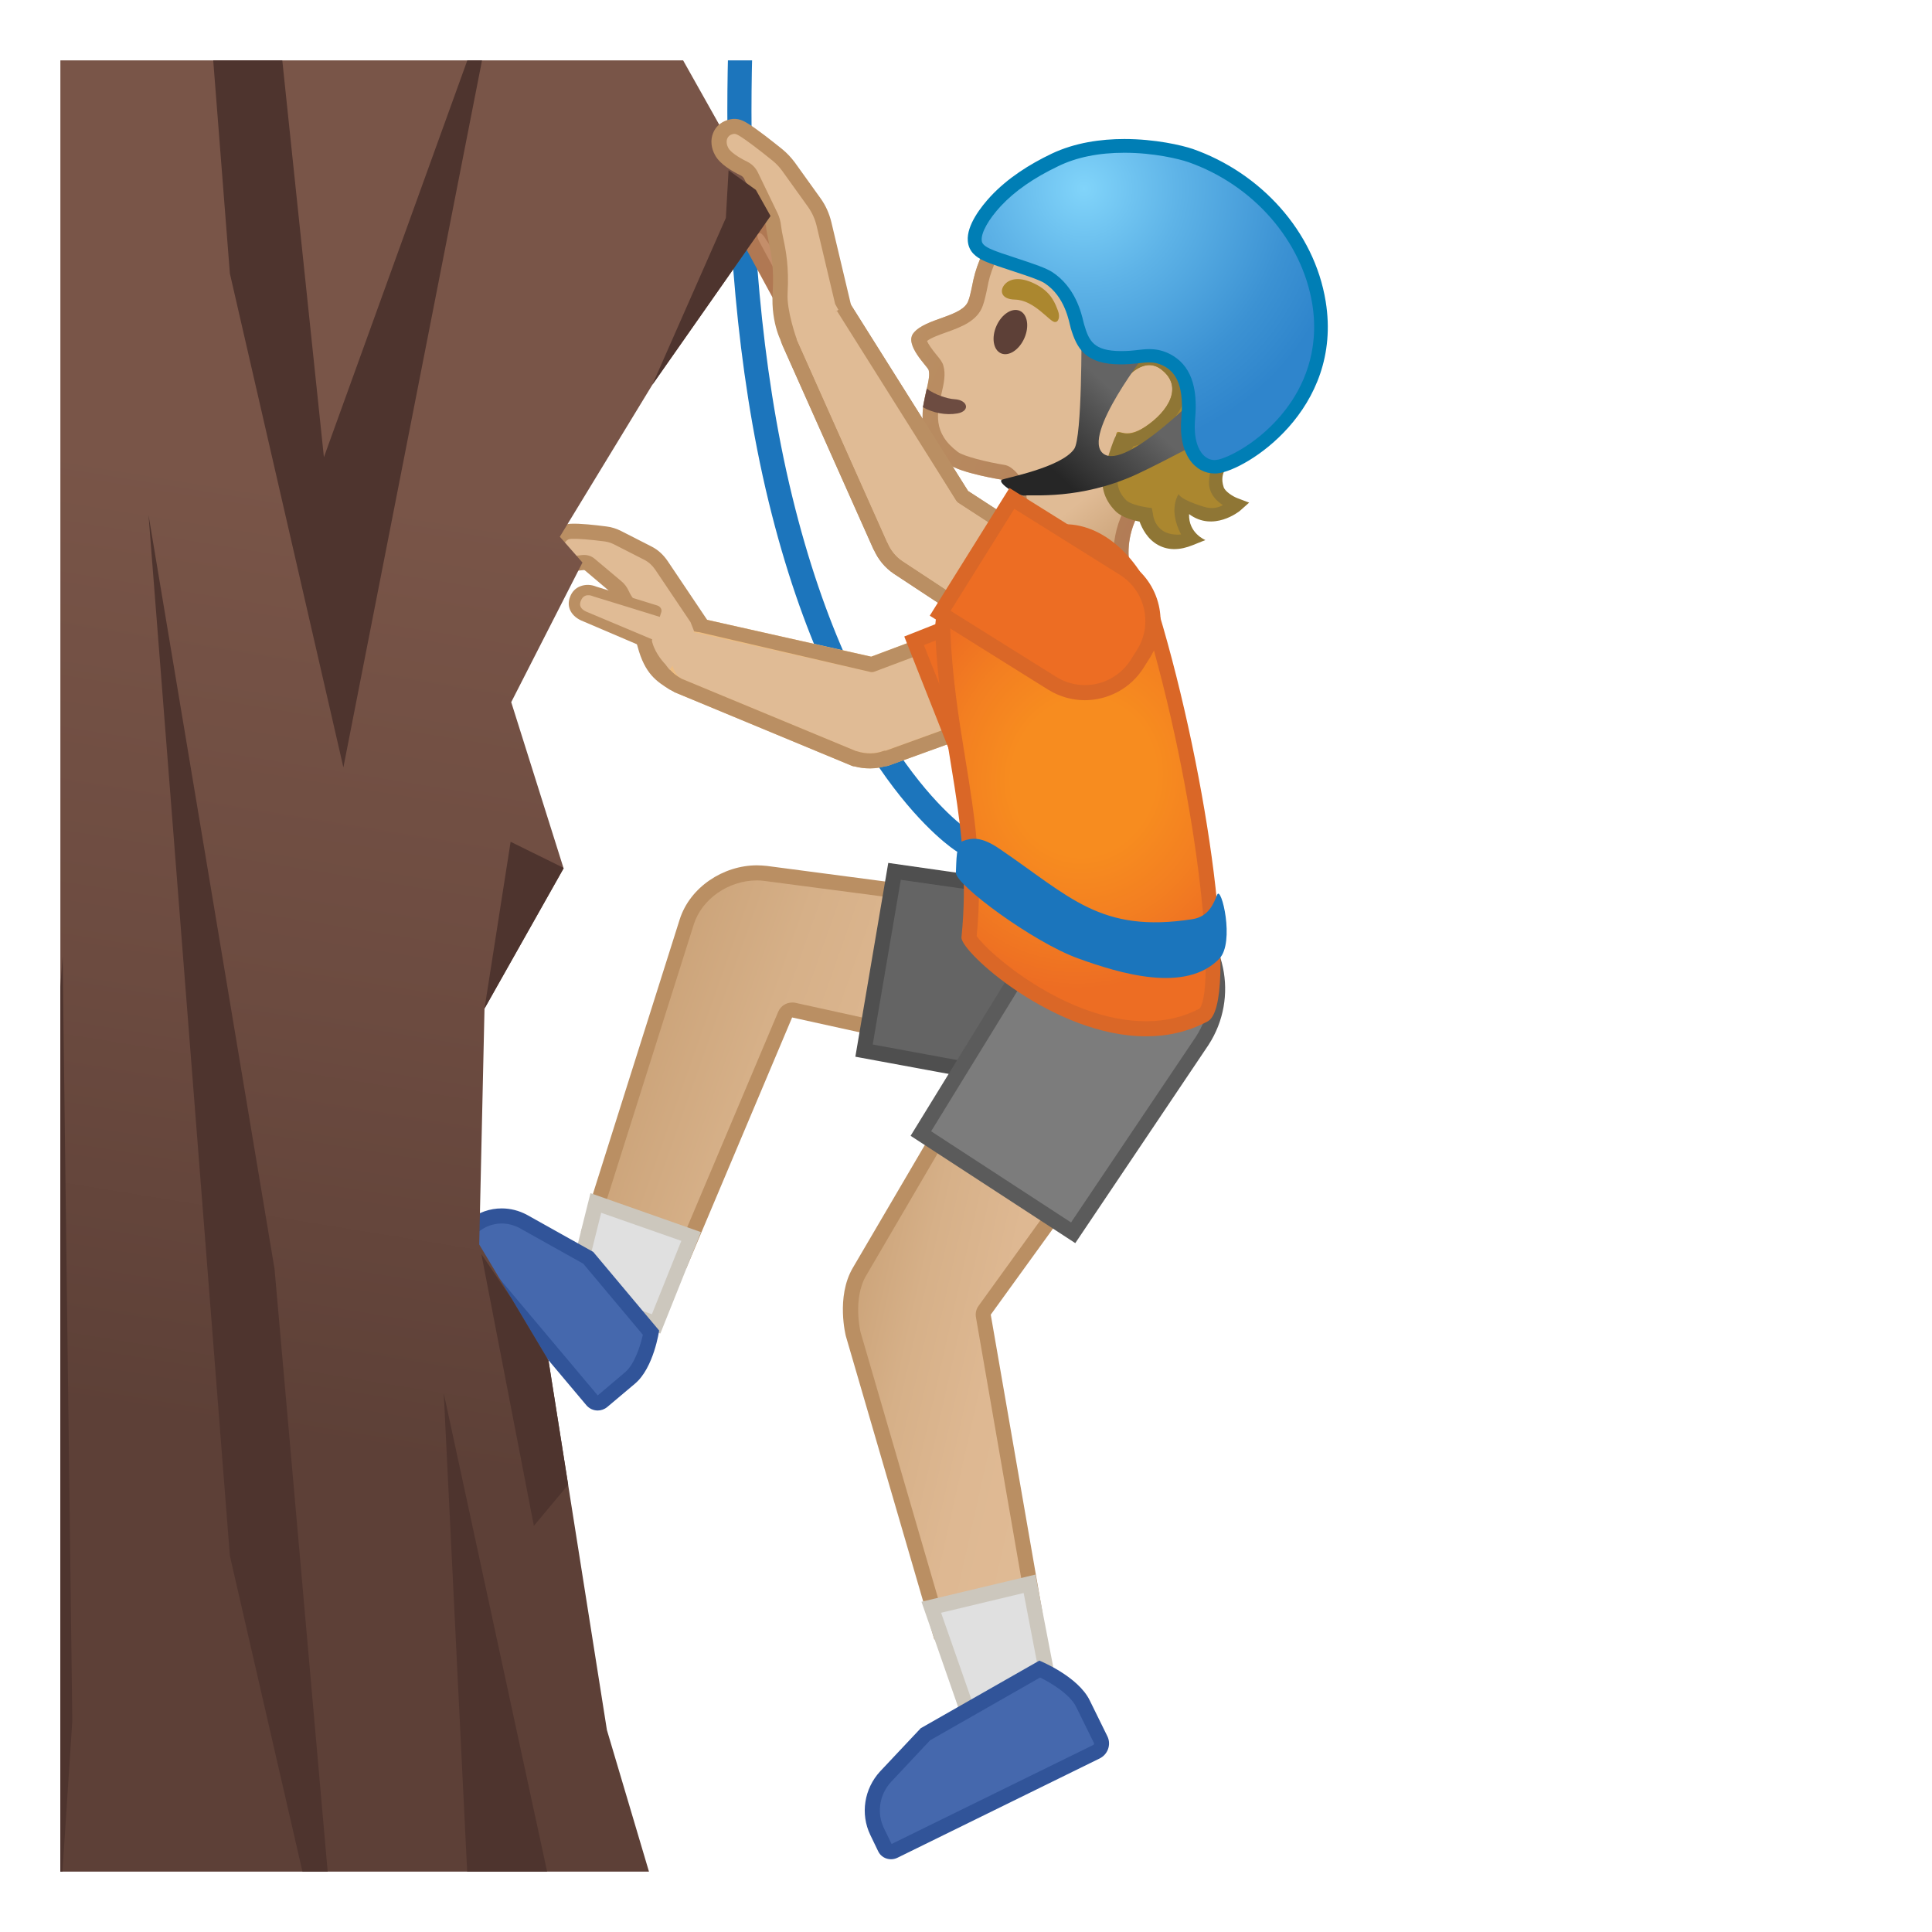 <svg viewBox="0 0 128 128" xmlns="http://www.w3.org/2000/svg" xmlns:xlink="http://www.w3.org/1999/xlink">
  <g id="Layer_4">
    <g>
      <defs>
        <rect id="SVGID_1_" height="120" transform="matrix(-1 -4.489887e-11 4.489887e-11 -1 128 128)" width="120" x="4" y="4"/>
      </defs>
      <clipPath id="SVGID_3_">
        <use overflow="visible" xlink:href="#SVGID_1_"/>
      </clipPath>
      <path clip-path="url(#SVGID_3_)" d=" M49.53-4.96c0,0-2.17,20.17,2.17,38s12.09,22.68,12.09,22.68" fill="none" stroke="#1C75BC" stroke-linecap="round" stroke-linejoin="round" stroke-miterlimit="10" stroke-width="1.6"/>
      <g clip-path="url(#SVGID_3_)">
        <g>
          <g>
            <linearGradient id="SVGID_4_" gradientTransform="matrix(-0.943 -0.333 -0.333 0.943 147.364 18.537)" gradientUnits="userSpaceOnUse" x1="53.629" x2="81.87" y1="79.877" y2="79.877">
              <stop offset="0" style="stop-color:#E0BB95"/>
              <stop offset="0.41" style="stop-color:#DEB892"/>
              <stop offset="0.742" style="stop-color:#D6B088"/>
              <stop offset="0.998" style="stop-color:#CCA47A"/>
            </linearGradient>
            <path d="M39.1,81.31c0.94-2.98,6.16-19.47,6.4-20.23c0.6-1.88,2.55-3.24,4.65-3.24 c0.2,0,0.4,0.01,0.6,0.04l22.88,3.01l-1.75,10.29l-19.3-4.25c-0.04-0.01-0.07-0.01-0.11-0.01c-0.2,0-0.38,0.12-0.46,0.31 l-6.85,16.22L39.1,81.31z" fill="url(#SVGID_4_)"/>
            <path d="M50.15,58.33L50.15,58.33c0.18,0,0.36,0.01,0.54,0.04l22.37,2.94l-1.57,9.26l-18.79-4.13 c-0.07-0.02-0.14-0.02-0.22-0.02c-0.39,0-0.76,0.23-0.92,0.61l-6.67,15.79L39.72,81c1.24-3.92,6.02-19.04,6.25-19.77 C46.51,59.55,48.27,58.33,50.15,58.33 M50.15,57.33c-2.22,0-4.44,1.44-5.12,3.59c-0.27,0.83-6.54,20.69-6.54,20.69l6.96,2.46 l7.03-16.66l19.81,4.36l1.92-11.32l-23.4-3.08C50.59,57.35,50.37,57.33,50.15,57.33L50.15,57.33z" fill="#BA8F63"/>
          </g>
          <circle cx="73.25" cy="66.12" fill="#FBC11B" r="5.74"/>
          <g>
            <polygon fill="#E0E0E0" points="37.96,85.77 39.47,79.7 45.79,81.92 43.47,87.71 "/>
            <path d="M39.83,80.35l5.31,1.86l-1.95,4.86l-4.63-1.63L39.83,80.35 M39.12,79.05l-1.76,7.05l6.39,2.25 l2.69-6.72L39.12,79.05L39.12,79.05z" fill="#CCC7BD"/>
          </g>
          <g>
            <path d="M73.37,72.47c-0.36,0-0.71-0.03-1.07-0.09l-15.05-2.78l2.02-11.88l15.1,2.16 c0.02,0,0.04,0.01,0.05,0.01c3.44,0.58,5.77,3.86,5.18,7.3C79.08,70.26,76.46,72.47,73.37,72.47L73.37,72.47z" fill="#646464"/>
            <path d="M59.68,58.29l14.59,2.08c0.02,0.01,0.05,0.01,0.07,0.01c3.17,0.54,5.31,3.56,4.77,6.73 c-0.48,2.81-2.89,4.86-5.74,4.86c-0.33,0-0.66-0.03-0.97-0.08L57.82,69.2L59.68,58.29 M58.85,57.17l-2.18,12.84l15.55,2.87 c0.39,0.07,0.77,0.1,1.15,0.1c3.27,0,6.16-2.36,6.73-5.69c0.63-3.72-1.87-7.25-5.59-7.88l0,0L58.85,57.17L58.85,57.17z" fill="#4F4F4F"/>
          </g>
          <g>
            <path d="M39.59,92.95c-0.15,0-0.29-0.06-0.38-0.18l-8.7-10.34c-0.07-0.08-0.1-0.17-0.09-0.27 c0.01-0.09,0.05-0.18,0.12-0.24l0.83-0.69c0.52-0.43,1.18-0.67,1.85-0.67c0.5,0,0.99,0.13,1.43,0.37l4.3,2.41l4.17,4.96 c-0.11,0.59-0.5,2.25-1.39,3l-1.84,1.55C39.79,92.94,39.67,92.95,39.59,92.95z" fill="#4568AD"/>
            <path d="M33.24,81.06c0.41,0,0.82,0.11,1.18,0.3l4.22,2.36l3.95,4.71c-0.16,0.73-0.55,1.95-1.17,2.48 l-1.82,1.54l-8.61-10.24l0.72-0.6C32.13,81.26,32.68,81.06,33.24,81.06 M33.24,80.06c-0.78,0-1.55,0.26-2.17,0.78l-0.83,0.69 c-0.37,0.3-0.41,0.85-0.1,1.22l8.7,10.34c0.2,0.24,0.48,0.36,0.76,0.36c0.22,0,0.45-0.08,0.63-0.23l1.84-1.55 c1.25-1.05,1.6-3.52,1.6-3.52l-4.37-5.21l-4.38-2.45C34.38,80.2,33.81,80.06,33.24,80.06L33.24,80.06z" fill="#315499"/>
          </g>
        </g>
        <g>
          <path d="M70.7,45.91 l-2.22-5.91l-10.72,4.02c-0.01,0-0.01,0-0.02,0l-11.49-2.58c-1.83-0.52-3.23,2.86-1.29,3.99l11.67,4.84l0-0.02 c0.68,0.22,1.39,0.2,2.03-0.02l0.01,0.03L70.7,45.91z" fill="#E0BB95" stroke="#EDBD82" stroke-linecap="round" stroke-linejoin="round" stroke-miterlimit="10"/>
          <path d="M56.62,50.78c-0.06,0-0.12-0.01-0.18-0.04l-11.73-4.87c-1.3-0.76-1.4-2.28-0.93-3.38 c0.51-1.19,1.58-1.82,2.58-1.53l11.36,2.55l10.59-3.97c0.12-0.05,0.26-0.04,0.38,0.01c0.12,0.05,0.21,0.16,0.26,0.28l2.22,5.91 c0.05,0.12,0.04,0.26-0.01,0.38c-0.06,0.12-0.16,0.22-0.28,0.26l-12.02,4.35c-0.06,0.02-0.12,0.03-0.18,0.03 c-0.34,0.1-0.69,0.15-1.04,0.15C57.29,50.91,56.96,50.87,56.62,50.78z M58.67,49.74l11.38-4.12l-1.86-4.97L57.93,44.5 c-0.08,0.03-0.17,0.04-0.26,0.02c-0.01,0-0.03,0-0.04-0.01l-11.49-2.67c-0.62-0.18-1.18,0.43-1.43,1.04 c-0.19,0.46-0.8,0.97-0.49,1.32c0.44,0.49,0.67,0.61,0.94,0.77l11.55,4.79c0.03,0,0.06,0.01,0.09,0.02 c0.58,0.18,1.17,0.18,1.71-0.02c0.05-0.02,0.1-0.03,0.15-0.03C58.66,49.74,58.66,49.74,58.67,49.74z" fill="#BA8F63"/>
        </g>
        <g id="XMLID_1_">
          <path d="M60.56,42.46l8.07-3.2c0.48-0.19,0.98-0.29,1.5-0.29c1.68,0,3.17,1.01,3.78,2.57l0.28,0.71 c0.4,1.01,0.38,2.12-0.05,3.11s-1.22,1.77-2.23,2.17l-8.07,3.2L60.56,42.46z" fill="#ED6D23"/>
          <path d="M70.13,39.47c1.47,0,2.78,0.89,3.32,2.26l0.28,0.71c0.72,1.83-0.18,3.91-2,4.63l-7.61,3.01l-2.91-7.34 l7.61-3.01C69.24,39.56,69.68,39.47,70.13,39.47 M70.13,38.47c-0.56,0-1.13,0.1-1.68,0.32l-8.54,3.38l3.64,9.2L72.09,48 c2.35-0.93,3.49-3.58,2.57-5.93l-0.28-0.71C73.66,39.57,71.94,38.47,70.13,38.47L70.13,38.47z" fill="#DA6727"/>
        </g>
        <path d="M46.32,41.17l-2.5-3.72c-0.24-0.35-0.54-0.63-0.9-0.81l-2-1.02c-0.25-0.13-0.52-0.21-0.81-0.25 c-0.61-0.08-1.7-0.2-2.27-0.17c-0.29,0.01-0.5,0.09-0.75,0.36c-0.45,0.5-0.46,1.22,0.02,1.58c0.34,0.25,1.07,0.19,1.47,0.13 c0.19-0.03,0.37,0.02,0.51,0.13l1.76,1.48c0.15,0.13,0.27,0.28,0.36,0.47c0.33,0.7,0.99,1.3,1.53,3.33 c0.44,1.66,1.11,2.47,1.11,2.47S45.66,42.56,46.32,41.17z" fill="#E0BB95"/>
        <path d="M36.72,35.23c0.32-0.35,0.63-0.51,1.1-0.53c0.58-0.03,1.6,0.08,2.36,0.18c0.35,0.04,0.67,0.15,0.97,0.3 l2,1.02c0.44,0.22,0.8,0.55,1.09,0.98l2.66,3.96l-0.12,0.26c-0.07,0.15-0.16,0.32-0.25,0.48c-0.09-0.02-0.19-0.03-0.29-0.02 c-0.08,0.01-0.25-0.03-0.25-0.03l-0.24-0.61l-2.34-3.48c-0.19-0.28-0.43-0.5-0.72-0.65l-2-1.02c-0.2-0.1-0.41-0.17-0.64-0.2 c-1.02-0.13-1.79-0.19-2.19-0.17c-0.17,0.01-0.25,0.03-0.4,0.2c-0.15,0.17-0.23,0.38-0.21,0.56c0.01,0.12,0.07,0.21,0.16,0.28 c0.08,0.06,0.41,0.14,1.1,0.04c0.34-0.05,0.66,0.04,0.9,0.25l1.76,1.48c0.21,0.17,0.37,0.39,0.49,0.65 c0.08,0.18,0.19,0.36,0.32,0.55c0.35,0.56,0.83,1.33,1.24,2.86c0.21,0.79,0.86,1.44,0.86,1.44s0.21,0.29,0.33,0.41 c0.12,0.12,0.24,0.27,0.37,0.36c-0.15,0.22-0.23,0.32-0.24,0.34l0.21,0.76l-0.4-0.2c-0.82-0.53-1.62-1-2.11-2.85 c-0.37-1.38-0.78-2.05-1.12-2.58c-0.15-0.24-0.28-0.45-0.38-0.67c-0.06-0.12-0.13-0.22-0.23-0.3l-1.76-1.49 c-0.02-0.02-0.06-0.03-0.11-0.02c-0.85,0.12-1.47,0.04-1.84-0.23c-0.32-0.23-0.51-0.58-0.56-0.98 C36.22,36.09,36.38,35.61,36.72,35.23z" fill="#BA8F63"/>
        <path d="M39.39,39.19c-0.53-0.2-1.06-0.08-1.29,0.49c-0.23,0.57,0.13,0.99,0.66,1.19l4.29,1.82l0.76-2.15 L39.39,39.19z" fill="#E0BB95"/>
        <path d="M38.45,38.84c0.32-0.12,0.68-0.13,1.07,0.03l4.04,1.25c0.18,0.06,0.3,0.24,0.26,0.41 c-0.06,0.22-0.03,0.07-0.11,0.34c-0.33-0.11-4.41-1.36-4.41-1.36c-0.01,0-0.02-0.01-0.02-0.01c-0.14-0.06-0.33-0.1-0.5-0.03 c-0.13,0.05-0.23,0.16-0.3,0.34c-0.17,0.41,0.14,0.63,0.45,0.75l4.28,1.8c0,0-0.01,0.08-0.14,0.32 c-0.07,0.14-0.28,0.21-0.45,0.17c-0.02,0-0.08-0.02-0.11-0.03c-0.01,0-0.01,0-0.02-0.01l-3.84-1.64 c-0.8-0.3-1.15-0.96-0.88-1.63C37.89,39.21,38.13,38.96,38.45,38.84z" fill="#BA8F63"/>
      </g>
      <g clip-path="url(#SVGID_3_)">
        <linearGradient id="SVGID_5_" gradientTransform="matrix(-1 0 0 1 128 0)" gradientUnits="userSpaceOnUse" x1="94.913" x2="110.788" y1="-2.5" y2="95.25">
          <stop offset="0.364" style="stop-color:#795548"/>
          <stop offset="0.705" style="stop-color:#6C4B40"/>
          <stop offset="1" style="stop-color:#5D4037"/>
        </linearGradient>
        <polygon fill="url(#SVGID_5_)" points="-1.72,129.87 -0.72,-1.53 41.59,-2.53 51.05,14.31 43.22,25.49 37.09,35.56 38.59,37.27 33.87,46.52 37.34,57.53 32.1,66.82 31.75,82.45 36.34,90.14 40.21,114.62 45.06,130.95 30.4,130.95 "/>
        <g>
          <g>
            <g>
              <g>
                <g>
                  <linearGradient id="SVGID_6_" gradientTransform="matrix(0.789 0.614 -0.614 0.789 17.081 -44.445)" gradientUnits="userSpaceOnUse" x1="84.667" x2="98.451" y1="19.392" y2="22.622">
                    <stop offset="0.55" style="stop-color:#E0BB95"/>
                    <stop offset="0.83" style="stop-color:#CCA47A"/>
                    <stop offset="1" style="stop-color:#C48E6A"/>
                  </linearGradient>
                  <path d="M84.89,20.85c-0.44-4.23-3.78-8.97-7.85-10.2c-4.56-1.38-8.31,0.54-10.77,4.08 c-0.89,1.28-1.53,2.69-1.77,3.79c-0.03,0.13-0.21,1.1-0.33,1.38c-0.34,1.11-2.86,1.16-3.65,2.18 c-0.6,0.77,0.94,2.2,1.01,2.43c0.33,1.12-1.79,3.9,1.33,6.24c0.8,0.6,3.51,1.03,3.51,1.03 c1.54,1.04-0.07,4.91-0.07,4.91l8.71,1.42c0,0-1.44-3.65,2.78-6.56C81.02,29.33,85.18,23.57,84.89,20.85z" fill="url(#SVGID_6_)"/>
                  <g>
                    <linearGradient id="SVGID_7_" gradientUnits="userSpaceOnUse" x1="61.695" x2="82.25" y1="19.33" y2="28.227">
                      <stop offset="0" style="stop-color:#BA8F63"/>
                      <stop offset="0.998" style="stop-color:#B07853"/>
                    </linearGradient>
                    <path d="M74.13,11.2c0.84,0,1.73,0.14,2.62,0.41c3.51,1.06,6.72,5.26,7.15,9.35 c0.22,2.12-3.52,7.6-6.67,9.77c-2.83,1.96-3.52,4.41-3.45,6.17l-6.13-1c0.44-1.5,0.84-3.89-0.71-4.94 c-0.12-0.08-0.26-0.14-0.4-0.16c-1.19-0.19-2.71-0.58-3.07-0.85c-1.7-1.27-1.39-2.6-1.09-3.89 c0.15-0.65,0.29-1.26,0.12-1.84c-0.07-0.24-0.21-0.41-0.43-0.68c-0.36-0.44-0.58-0.76-0.65-0.95 c0.26-0.21,0.82-0.41,1.27-0.57c0.98-0.35,2.08-0.75,2.43-1.79c0.1-0.27,0.21-0.74,0.34-1.39l0.02-0.11 c0.22-1.02,0.83-2.31,1.61-3.44C68.39,13.43,70.67,11.2,74.13,11.2 M74.13,10.2c-3.25,0-5.95,1.77-7.87,4.53 c-0.89,1.28-1.53,2.69-1.77,3.79c-0.03,0.13-0.21,1.1-0.33,1.38c-0.34,1.11-2.86,1.16-3.65,2.18 c-0.6,0.77,0.94,2.2,1.01,2.43c0.33,1.12-1.79,3.9,1.33,6.24c0.8,0.6,3.51,1.03,3.51,1.03 c1.54,1.04-0.07,4.91-0.07,4.91l8.71,1.42c0,0-1.44-3.65,2.78-6.56c3.23-2.23,7.38-7.99,7.1-10.7 c-0.44-4.23-3.78-8.97-7.85-10.2C76.03,10.34,75.06,10.2,74.13,10.2L74.13,10.2z" fill="url(#SVGID_7_)"/>
                  </g>
                </g>
                <path d="M61.14,26.98c0.67,0.37,1.51,0.55,2.3,0.41c0.86-0.16,0.68-0.89-0.19-0.94 c-0.53-0.03-1.34-0.32-1.85-0.7L61.14,26.98z" fill="#6D4C41"/>
              </g>
              <ellipse cx="66.96" cy="21.99" fill="#5D4037" rx="1.54" ry="1.01" transform="matrix(0.405 -0.914 0.914 0.405 19.723 74.296)"/>
              <path d="M67.25,19.85c-1.02-0.02-1.05-0.71-0.58-1.11c0.35-0.29,1.01-0.42,2.04,0.14 c0.97,0.53,1.21,1.26,1.38,1.7s0.02,0.8-0.23,0.75C69.51,21.28,68.51,19.88,67.25,19.85z" fill="#AB872F"/>
            </g>
            <g>
              <radialGradient id="SVGID_8_" cx="110.016" cy="17.589" gradientTransform="matrix(0.87 0.582 -0.577 0.864 -12.076 -66.34)" gradientUnits="userSpaceOnUse" r="10.073">
                <stop offset="0" style="stop-color:#BFA055"/>
                <stop offset="1" style="stop-color:#AB872F"/>
              </radialGradient>
              <path d="M84.92,22.96c0.01-0.65-0.02-1.31-0.14-1.95c-0.17-0.91-0.5-1.79-0.92-2.61 c-1.12-2.18-2.93-4.01-5.12-5.09c-2.2-1.08-4.78-1.39-7.15-0.77c-1.83,0.47-3.66,1.66-4.15,3.49 c0.87,0.34,1.87,0.14,2.78,0.58c1.17,0.57,2.28,1.4,3.58,1.5c0.5,0.04,1.01-0.03,1.51-0.04c0.09,0.04,0.15,0.07,0.15,0.07 c1.06,1.46-2.45,3.89-1.81,6.63c0.13,0.54,0.35,1.09,0.35,1.09s1.47-2.49,2.93-1.39c1.52,1.15,0.45,2.79-1.01,3.77 c-1.5,1.02-1.9-0.05-1.98,0.6c-0.05,0.37,0.18,0.64,0.29,0.98c0.13,0.42,0.05,0.35-0.19,0.62 c-0.39,0.46-1.03,1.83,0.2,3.07c0.45,0.45,1.63,0.61,1.63,0.61s0.3,2.33,3.21,1.24c-0.96-0.72-0.78-1.56-0.61-2.24 c1.61,1.87,3.31,0.35,3.31,0.35s-1.08-0.4-1.22-1.1c-0.08-0.39-0.04-0.88,0.38-1.27c0.36-0.34,0.62-0.41,1.08-0.61 c2.1-0.96,2.55-3.78,2.77-5.81C84.86,24.11,84.91,23.53,84.92,22.96z" fill="url(#SVGID_8_)"/>
            </g>
            <path d="M81.07,32.27c-0.35-1.05,0.46-1.55,0.5-1.58l-1-0.4c-0.32,0.35-0.5,1.38-0.47,1.79 c0.06,0.91,0.92,1.38,0.92,1.38s-0.49,0.35-1.24,0.12c-1.66-0.5-1.69-0.85-1.69-0.85s-0.73,0.99,0.16,2.68 c-1.79,0.15-1.87-1.4-1.87-1.4l-0.07-0.35l-0.35-0.05c-0.42-0.06-1.12-0.24-1.34-0.46c-0.67-0.68-0.64-1.34-0.49-1.8h-1.04 c-0.15,0.77-0.01,1.68,0.81,2.51c0.4,0.41,1.15,0.61,1.6,0.7c0.16,0.43,0.51,1.17,1.25,1.56c0.32,0.17,0.67,0.26,1.05,0.26 c0.39,0,0.8-0.09,1.24-0.27l0.82-0.33c0,0-1.13-0.45-1.08-1.72c1.61,1.2,3.32-0.18,3.36-0.21l0.62-0.55L81.97,33 C81.68,32.89,81.16,32.56,81.07,32.27z" fill="#8F7635"/>
            <path d="M84.78,21.01c-0.17-0.91-0.5-1.79-0.92-2.61c-0.78-1.51-1.89-2.86-3.23-3.9 c-0.59-0.46-1.22-0.86-1.89-1.19c-2.2-1.08-4.78-1.39-7.15-0.77c-1.83,0.47-3.66,1.66-4.15,3.49 c0.87,0.34,1.87,0.14,2.78,0.58c1.17,0.57,2.28,1.4,3.58,1.5c0.5,0.04,1.01-0.03,1.51-0.04c0.09,0.04,0.15,0.07,0.15,0.07 c1.06,1.46-2.45,3.89-1.81,6.63c0.13,0.54,0.35,1.09,0.35,1.09s1.47-2.49,2.93-1.39c0.01,0.01,0.02,0.02,0.03,0.03 c1.47,1.15,0.4,2.77-1.04,3.75c-1.5,1.02-1.64,0.04-1.98,0.6c-0.22,0.36-0.69,1.94-0.69,1.94l1.15-0.08l0.7-1.15 c0.36-0.07,0.8-0.23,1.31-0.58c0.62-0.42,2.08-1.57,2.14-3.12c0.02-0.56-0.15-1.37-1.05-2.06c0,0-0.04-0.03-0.04-0.03 c-0.53-0.4-1.13-0.54-1.75-0.42c-0.47,0.09-0.9,0.34-1.26,0.63c0.04-0.89,0.57-1.8,1.09-2.68c0.69-1.17,1.47-2.5,0.62-3.67 c-0.05-0.07-0.11-0.13-0.17-0.18c-0.05-0.04-0.11-0.07-0.17-0.1l-0.15-0.07c-0.12-0.06-0.25-0.08-0.38-0.08 c-0.21,0-0.43,0.01-0.64,0.02c-0.28,0.02-0.55,0.03-0.8,0.01c-0.76-0.06-1.51-0.47-2.3-0.91c-0.31-0.17-0.63-0.35-0.95-0.5 c-0.63-0.31-1.26-0.37-1.82-0.42c-0.03,0-0.06-0.01-0.09-0.01c0.69-1.03,1.98-1.68,3.11-1.98c2.12-0.55,4.5-0.29,6.53,0.71 c0.61,0.3,1.19,0.67,1.74,1.09c1.23,0.96,2.26,2.2,2.98,3.6c0.42,0.81,0.7,1.6,0.84,2.36c0.1,0.53,0.14,1.11,0.12,1.77 c-0.01,0.47-0.05,0.99-0.12,1.64c-0.15,1.35-0.41,2.88-1.16,4.09l0.84,0.16v0.14c0.75-1.29,1.04-2.8,1.2-4.29 c0.06-0.57,0.11-1.14,0.12-1.72C84.93,22.31,84.9,21.65,84.78,21.01z" fill="#8F7635"/>
            <g>
              <linearGradient id="SVGID_9_" gradientTransform="matrix(0.733 0.68 -0.68 0.733 11.02 -54.601)" gradientUnits="userSpaceOnUse" x1="102.184" x2="102.184" y1="16.349" y2="22.97">
                <stop offset="0" style="stop-color:#646464"/>
                <stop offset="0.995" style="stop-color:#262626"/>
              </linearGradient>
              <path d="M71.17,29.74c-0.85,1.25-4.62,1.93-4.8,2.05c-0.32,0.18,1.08,1.11,1.54,1.04 s3.66,0.3,7.36-1.39c1.66-0.76,5.81-2.98,5.81-2.98l-1.31-2.66c0,0-5.2,5.43-6.68,4.25c-1.48-1.18,3-6.87,3-6.87l-4.44-1.21 C71.65,21.96,71.7,28.97,71.17,29.74z" fill="url(#SVGID_9_)"/>
              <g>
                <radialGradient id="SVGID_10_" cx="78.191" cy="11.326" gradientTransform="matrix(0.789 0.614 -0.614 0.789 17.081 -44.445)" gradientUnits="userSpaceOnUse" r="17.692">
                  <stop offset="0" style="stop-color:#81D4FA"/>
                  <stop offset="0.36" style="stop-color:#5EB3E7"/>
                  <stop offset="0.775" style="stop-color:#3C92D3"/>
                  <stop offset="1" style="stop-color:#2F85CC"/>
                </radialGradient>
                <path d="M80.47,30.93c-0.42,0-0.81-0.18-1.11-0.51c-0.52-0.57-0.74-1.53-0.64-2.72 c0.18-1.99-0.28-3.24-1.4-3.84c-0.38-0.2-0.74-0.29-1.18-0.29c-0.23,0-0.47,0.03-0.75,0.06c-0.31,0.04-0.68,0.08-1.12,0.08 c-2.1-0.01-2.54-0.91-2.89-2.08c-0.01-0.04-0.03-0.1-0.04-0.18c-0.16-0.65-0.52-2.18-1.9-3.07 c-0.38-0.24-1.28-0.54-2.23-0.85c-0.72-0.24-1.46-0.48-1.84-0.66c-0.53-0.25-0.75-0.52-0.79-0.93 c-0.05-0.64,0.46-1.62,1.39-2.61c0.96-1.03,2.27-1.95,3.92-2.73c1.29-0.62,2.84-0.93,4.61-0.93c2.02,0,3.75,0.42,4.39,0.64 c4.45,1.57,7.79,5.39,8.5,9.75c0.55,3.37-0.7,5.86-1.84,7.35c-1.74,2.28-4.1,3.43-4.91,3.51 C80.57,30.92,80.52,30.93,80.47,30.93C80.47,30.93,80.47,30.93,80.47,30.93z" fill="url(#SVGID_10_)"/>
                <path d="M74.49,10.12c1.96,0,3.63,0.41,4.24,0.62c4.3,1.51,7.52,5.2,8.21,9.39c0.52,3.21-0.67,5.58-1.76,7 c-1.69,2.21-3.94,3.27-4.59,3.34c-0.04,0-0.07,0.01-0.11,0.01c-0.29,0-0.56-0.12-0.78-0.36c-0.25-0.27-0.65-0.95-0.52-2.37 c0.2-2.19-0.34-3.59-1.64-4.28c-0.44-0.23-0.89-0.34-1.39-0.34c-0.27,0-0.52,0.03-0.79,0.06c-0.32,0.04-0.66,0.07-1.1,0.07 c-1.81-0.01-2.11-0.67-2.43-1.75c-0.01-0.04-0.02-0.09-0.04-0.15c-0.15-0.65-0.56-2.36-2.1-3.35 c-0.4-0.25-1.14-0.51-2.33-0.9c-0.71-0.23-1.44-0.47-1.79-0.64c-0.47-0.23-0.52-0.39-0.53-0.56 c-0.04-0.5,0.46-1.39,1.27-2.26c0.92-0.99,2.19-1.87,3.78-2.63C71.31,10.42,72.79,10.12,74.49,10.12 M74.49,9.21 c-1.56,0-3.27,0.24-4.81,0.97c-1.49,0.71-2.93,1.63-4.05,2.83c-0.61,0.66-1.6,1.9-1.51,2.96c0.06,0.73,0.58,1.08,1.05,1.3 c0.88,0.42,3.41,1.09,4.02,1.48c1.4,0.9,1.64,2.61,1.75,2.99c0.4,1.34,0.97,2.4,3.3,2.4c0.01,0,0.02,0,0.03,0 c0.83,0,1.38-0.13,1.87-0.13c0.32,0,0.62,0.06,0.97,0.24c0.61,0.32,1.37,1.05,1.16,3.4c-0.23,2.48,0.93,3.72,2.2,3.72 c0.07,0,0.14,0,0.2-0.01c1.86-0.19,8.33-4.2,7.16-11.39c-0.76-4.68-4.34-8.53-8.8-10.1C78.29,9.62,76.53,9.21,74.49,9.21 L74.49,9.21z" fill="#007EB5"/>
              </g>
            </g>
          </g>
          <g>
            <g>
              <linearGradient id="SVGID_11_" gradientTransform="matrix(-0.976 -0.219 -0.219 0.976 135.006 12.788)" gradientUnits="userSpaceOnUse" x1="43.74" x2="60.721" y1="86.869" y2="86.869">
                <stop offset="0" style="stop-color:#E0BB95"/>
                <stop offset="0.41" style="stop-color:#DEB892"/>
                <stop offset="0.742" style="stop-color:#D6B088"/>
                <stop offset="0.998" style="stop-color:#CCA47A"/>
              </linearGradient>
              <path d="M56.52,88.39c0-0.01-0.6-2.4,0.41-4.13l11.65-19.88l8.74,5.7l-12.1,16.74 c-0.08,0.11-0.11,0.25-0.09,0.38l3.36,19.36l-6.26,1.48L56.52,88.39z" fill="url(#SVGID_11_)"/>
              <path d="M68.75,65.08l7.86,5.13L64.83,86.52c-0.16,0.22-0.22,0.49-0.17,0.76l3.28,18.9l-5.34,1.26 l-5.58-19.16c-0.01-0.02-0.54-2.23,0.36-3.76L68.75,65.08 M68.42,63.67c0,0-10.79,18.4-11.92,20.33s-0.46,4.52-0.46,4.52 l5.86,20.1l7.18-1.7l-3.44-19.82l12.41-17.16L68.42,63.67L68.42,63.67z" fill="#BA8F63"/>
            </g>
            <circle cx="73.61" cy="65.23" fill="#FBC11B" r="5.74"/>
            <g>
              <polygon fill="#E0E0E0" points="61.7,106.48 68.21,104.93 69.41,111.16 64.28,113.87 "/>
              <path d="M67.82,105.54l1.03,5.36l-4.29,2.27l-2.21-6.32L67.82,105.54 M68.6,104.32l-7.55,1.8l2.95,8.47 l5.97-3.16L68.6,104.32L68.6,104.32z" fill="#CCC7BD"/>
            </g>
            <g>
              <path d="M61.01,75.1l7.99-13c0.01-0.01,0.02-0.03,0.03-0.04c1.17-1.8,3.16-2.88,5.31-2.88 c1.23,0,2.42,0.36,3.45,1.03c2.93,1.91,3.75,5.84,1.85,8.76l-8.54,12.71L61.01,75.1z" fill="#7C7C7C"/>
              <path d="M74.34,59.68c1.13,0,2.23,0.33,3.18,0.95c1.31,0.85,2.2,2.16,2.52,3.68 c0.32,1.52,0.03,3.08-0.81,4.38l-8.27,12.3l-9.27-6.04l7.72-12.56c0.01-0.02,0.03-0.04,0.04-0.06 C70.53,60.67,72.36,59.68,74.34,59.68 M74.34,58.68c-2.23,0-4.42,1.09-5.73,3.1l0,0l-8.28,13.47l10.91,7.11l8.82-13.12 c2.06-3.16,1.17-7.39-1.99-9.45C76.92,59.04,75.62,58.68,74.34,58.68L74.34,58.68z" fill="#5B5B5B"/>
            </g>
            <g>
              <path d="M59.05,122.69c-0.17,0-0.33-0.09-0.4-0.25l-0.52-1.08c-0.58-1.22-0.36-2.65,0.56-3.66l2.63-2.8 l7.57-4.32c0.6,0.28,2.3,1.14,2.88,2.31l1.17,2.38c0.14,0.29,0.02,0.64-0.28,0.79l-13.4,6.58 C59.19,122.67,59.12,122.69,59.05,122.69z" fill="#4568AD"/>
              <path d="M68.91,111.14c0.77,0.38,1.99,1.12,2.4,1.97l1.17,2.38c0.02,0.04-0.01,0.1-0.05,0.12l-13.36,6.56 l-0.5-1.03c-0.5-1.03-0.31-2.25,0.47-3.09l2.58-2.75L68.91,111.14 M68.86,110.02L61,114.5l-2.69,2.86 c-1.06,1.15-1.32,2.82-0.65,4.21l0.52,1.08c0.16,0.34,0.5,0.53,0.85,0.53c0.14,0,0.29-0.03,0.43-0.1l13.4-6.58 c0.54-0.27,0.77-0.92,0.51-1.46l-1.17-2.38C71.42,111.05,68.86,110.02,68.86,110.02L68.86,110.02z" fill="#315499"/>
            </g>
          </g>
          <g>
            <radialGradient id="SVGID_12_" cx="40.484" cy="52.204" gradientTransform="matrix(0.98 0.197 -0.216 1.078 43.404 -12.761)" gradientUnits="userSpaceOnUse" r="12.842">
              <stop offset="0.37" style="stop-color:#F78C1F"/>
              <stop offset="0.681" style="stop-color:#F37F21"/>
              <stop offset="0.998" style="stop-color:#ED6D23"/>
            </radialGradient>
            <path d="M75.93,68.16c-5.71,0-11.49-5.13-11.73-6.08c0.46-4.44-0.12-8-0.74-11.77 c-0.43-2.61-0.87-5.31-1-8.52c-0.09-2.13,2.07-5.78,5.12-6.26l1.8-0.15c0.44-0.11,0.8-0.16,1.16-0.16 c2.41,0,4.77,2.23,5.73,5.42c3.74,12.39,4.93,25.82,3.5,26.58C78.62,67.85,77.33,68.16,75.93,68.16L75.93,68.16z" fill="url(#SVGID_12_)"/>
            <path d="M70.54,35.73c2.19,0,4.35,2.08,5.25,5.06c3.57,11.85,4.81,24.52,3.69,26.03 c-1.06,0.56-2.26,0.84-3.55,0.84c-5.32,0-10.55-4.58-11.22-5.65c0.43-4.48-0.15-8.02-0.76-11.77 c-0.42-2.6-0.86-5.28-0.99-8.46c-0.08-1.95,1.89-5.28,4.67-5.74l1.34-0.11l0.45-0.04c0.06,0,0.12-0.02,0.17-0.03 C69.91,35.78,70.23,35.73,70.54,35.73 M70.54,34.73c-0.39,0-0.79,0.05-1.2,0.16c-0.62,0.05-1.22,0.1-1.83,0.16 c-3.25,0.51-5.65,4.28-5.55,6.77c0.33,7.91,2.5,12.76,1.74,20.28c-0.09,0.93,6.11,6.56,12.23,6.56 c1.39,0,2.77-0.29,4.08-0.99c2.09-1.12,0.07-16.14-3.26-27.17C75.8,37.35,73.35,34.73,70.54,34.73L70.54,34.73z" fill="#DA6727"/>
          </g>
          <g>
            <path d="M49.93,16.35c-0.21-0.36-0.48-0.98,0.05-1.29c0.13-0.08,0.25-0.12,0.37-0.12 c0.27,0,0.56,0.21,0.78,0.59l3.25,4.84c-0.47,0.37-1.05,0.79-1.66,1.13L49.93,16.35z" fill="#C48E6A"/>
            <path d="M50.35,15.44c0.05,0,0.2,0.09,0.35,0.35c0.01,0.02,0.02,0.03,0.03,0.05l2.97,4.43 c-0.25,0.18-0.51,0.37-0.79,0.55l-2.56-4.73c-0.18-0.31-0.19-0.51-0.17-0.55c0,0,0.02-0.02,0.06-0.04 C50.31,15.45,50.35,15.44,50.35,15.44 M50.35,14.44c-0.2,0-0.41,0.06-0.63,0.19c-0.72,0.43-0.66,1.24-0.23,1.96l2.97,5.47 c0.02,0.04,0.05,0.07,0.08,0.11c0.88-0.43,1.75-1.07,2.52-1.69l-3.49-5.2C51.26,14.77,50.83,14.44,50.35,14.44L50.35,14.44z" fill="#B07853"/>
          </g>
          <g>
            <linearGradient id="SVGID_13_" gradientTransform="matrix(-0.962 -0.274 0.274 -0.962 104.566 120.173)" gradientUnits="userSpaceOnUse" x1="86.5" x2="81.338" y1="30.612" y2="40.759">
              <stop offset="2.052774e-03" style="stop-color:#CCA47A"/>
              <stop offset="0.258" style="stop-color:#D6B088"/>
              <stop offset="0.59" style="stop-color:#DEB892"/>
              <stop offset="1" style="stop-color:#E0BB95"/>
            </linearGradient>
            <path d=" M53.08,20.9c-0.73,0.25-1.08,1.08-0.77,1.78l6.03,13.52l0.01,0c0.25,0.58,0.65,1.06,1.15,1.4l10.72,7.06l3.46-5.33l-9.9-6.43 l-8.11-12.89L53.08,20.9z" fill="url(#SVGID_13_)" stroke="#BA8F63" stroke-linecap="round" stroke-linejoin="round" stroke-miterlimit="10"/>
            <path d="M69.94,45.07L59.21,38c-0.57-0.38-1.01-0.91-1.3-1.54c-0.01-0.02-0.02-0.04-0.04-0.06l-6.03-13.52 c-0.21-0.46-0.21-1-0.01-1.46c0.2-0.47,0.59-0.83,1.07-1l2.59-0.91c0.21-0.08,0.46,0.01,0.59,0.21l8.05,12.8l9.81,6.37 c0.11,0.07,0.19,0.19,0.22,0.32c0.03,0.13,0,0.26-0.07,0.38l-3.46,5.33c-0.07,0.11-0.19,0.19-0.32,0.22 c-0.03,0.01-0.07,0.01-0.1,0.01C70.12,45.15,70.02,45.12,69.94,45.07z M63.5,33.3c-0.06-0.04-0.11-0.09-0.15-0.15 l-7.81-12.61l-2.3,0.83l0,0c-0.22,0.08-0.39,0.24-0.48,0.45c-0.09,0.21-0.09,0.45,0,0.66l6,13.45 c0.01,0.02,0.03,0.05,0.04,0.07c0.21,0.48,0.54,0.89,0.96,1.17l10.3,6.78l2.92-4.49L63.5,33.3z" fill="#BA8F63"/>
          </g>
          <g id="XMLID_2_">
            <path d="M71.88,45.88c-0.77,0-1.52-0.22-2.17-0.62l-7.42-4.63l4.75-7.61l7.42,4.63 c0.93,0.58,1.58,1.49,1.82,2.56c0.25,1.07,0.06,2.17-0.52,3.1l-0.41,0.65C74.6,45.16,73.3,45.88,71.88,45.88L71.88,45.88z" fill="#ED6D23"/>
            <path d="M67.2,33.71l6.99,4.37c1.68,1.05,2.2,3.28,1.15,4.96l-0.41,0.65c-0.66,1.06-1.81,1.7-3.06,1.7 c-0.67,0-1.33-0.19-1.9-0.55l-6.99-4.37L67.2,33.71 M66.88,32.33l-5.28,8.46l7.84,4.9c0.76,0.47,1.6,0.7,2.43,0.7 c1.53,0,3.04-0.77,3.91-2.17l0.41-0.65c1.35-2.16,0.69-4.99-1.47-6.34L66.88,32.33L66.88,32.33z" fill="#DA6727"/>
          </g>
          <g>
            <path d="M55.88,20.26l-1.29-5.43c-0.12-0.51-0.34-0.99-0.65-1.42l-1.7-2.36c-0.21-0.29-0.46-0.56-0.74-0.79 c-0.6-0.49-1.68-1.34-2.27-1.69c-0.31-0.18-0.55-0.25-0.89-0.13c-0.64,0.21-0.89,0.93-0.52,1.61c0.26,0.48,1.03,0.9,1.47,1.12 c0.21,0.1,0.38,0.27,0.48,0.47l1.29,2.67c0.11,0.23,0.18,0.47,0.21,0.72c0.09,0.93,0.57,1.97,0.42,4.39 c-0.12,1.97,0.69,3.1,0.69,3.1S54.72,21.23,55.88,20.26z" fill="#E0BB95"/>
            <path d="M47.24,8.83c0.16-0.42,0.49-0.72,0.93-0.87c0.57-0.19,0.96-0.03,1.31,0.18 c0.63,0.37,1.73,1.25,2.33,1.73c0.32,0.26,0.6,0.56,0.84,0.88l1.7,2.37c0.35,0.48,0.59,1.02,0.73,1.6l1.36,5.73l-0.51,0.71 c0,0-0.44-0.71-0.6-1.02l-1.23-5.19c-0.11-0.45-0.3-0.87-0.57-1.25l-1.7-2.37c-0.18-0.25-0.4-0.49-0.65-0.69 c-0.99-0.8-1.79-1.4-2.21-1.65c-0.23-0.14-0.32-0.14-0.48-0.09c-0.15,0.05-0.26,0.15-0.31,0.29c-0.07,0.18-0.04,0.4,0.07,0.61 c0.14,0.26,0.62,0.6,1.25,0.91c0.31,0.15,0.56,0.4,0.71,0.71l1.29,2.67c0.14,0.29,0.22,0.58,0.25,0.89 c0.03,0.25,0.08,0.5,0.14,0.79c0.17,0.79,0.39,1.87,0.29,3.67c-0.07,1.12,0.58,2.96,0.59,2.99c0.05,0.15-0.13,0.51-0.15,0.52 l-0.39,0.21l-0.34-0.28c-0.04-0.05-0.83-1.37-0.7-3.49c0.1-1.66-0.1-2.63-0.27-3.41c-0.07-0.33-0.13-0.62-0.16-0.9 c-0.02-0.19-0.07-0.37-0.16-0.55l-1.29-2.67c-0.05-0.11-0.14-0.19-0.24-0.24c-0.6-0.29-1.37-0.75-1.69-1.33 C47.11,9.81,47.06,9.28,47.24,8.83z" fill="#BA8F63"/>
          </g>
        </g>
      </g>
      <g clip-path="url(#SVGID_3_)">
        <defs>
          <polygon id="SVGID_14_" points="-1.72,129.87 -0.72,-1.53 41.59,-2.53 51.05,14.31 43.22,25.49 37.09,35.56 38.59,37.27 33.87,46.52 37.34,57.53 32.1,66.82 31.75,82.45 36.34,90.14 40.21,114.62 45.06,130.95 30.4,130.95 "/>
        </defs>
        <clipPath id="SVGID_15_">
          <use overflow="visible" xlink:href="#SVGID_14_"/>
        </clipPath>
        <g clip-path="url(#SVGID_15_)">
          <polygon fill="#4E342E" points="31.49,135.01 29.4,92.31 38.48,134.33 "/>
          <polygon fill="#4E342E" points="22.75,135.8 15.23,103.08 9.84,34.12 18.19,84.08 "/>
          <polygon fill="#4E342E" points="4.15,63.36 4.79,114.01 1.41,165.82 -1.03,132.34 "/>
          <polygon fill="#4E342E" points="21.46,30.29 33.09,-1.89 22.75,50.84 15.23,18.12 9.84,-50.84 18.19,-0.88 "/>
          <polygon fill="#4E342E" points="32.1,66.82 33.83,55.77 39.39,58.51 34.94,62.58 "/>
          <polygon fill="#4E342E" points="52.41,14.26 43.22,25.49 48.09,14.44 48.27,11.28 "/>
          <polygon fill="#4E342E" points="35.37,101.09 40.18,95.33 31.89,83.08 "/>
        </g>
      </g>
      <g clip-path="url(#SVGID_3_)">
        <path d="M80.78,63.52c-2.23,2.3-6.59,0.98-9.37-0.03c-2.98-1.08-8.13-4.89-8.08-5.68c0.04-0.74,0-1.92,0.46-2.09 c0.58-0.21,1.22-0.32,2.45,0.53c4.66,3.17,6.67,5.59,12.75,4.65c1.12-0.17,1.43-1.09,1.65-1.62 C80.91,58.63,81.83,62.44,80.78,63.52z" fill="#1B75BC"/>
      </g>
    </g>
  </g>
</svg>